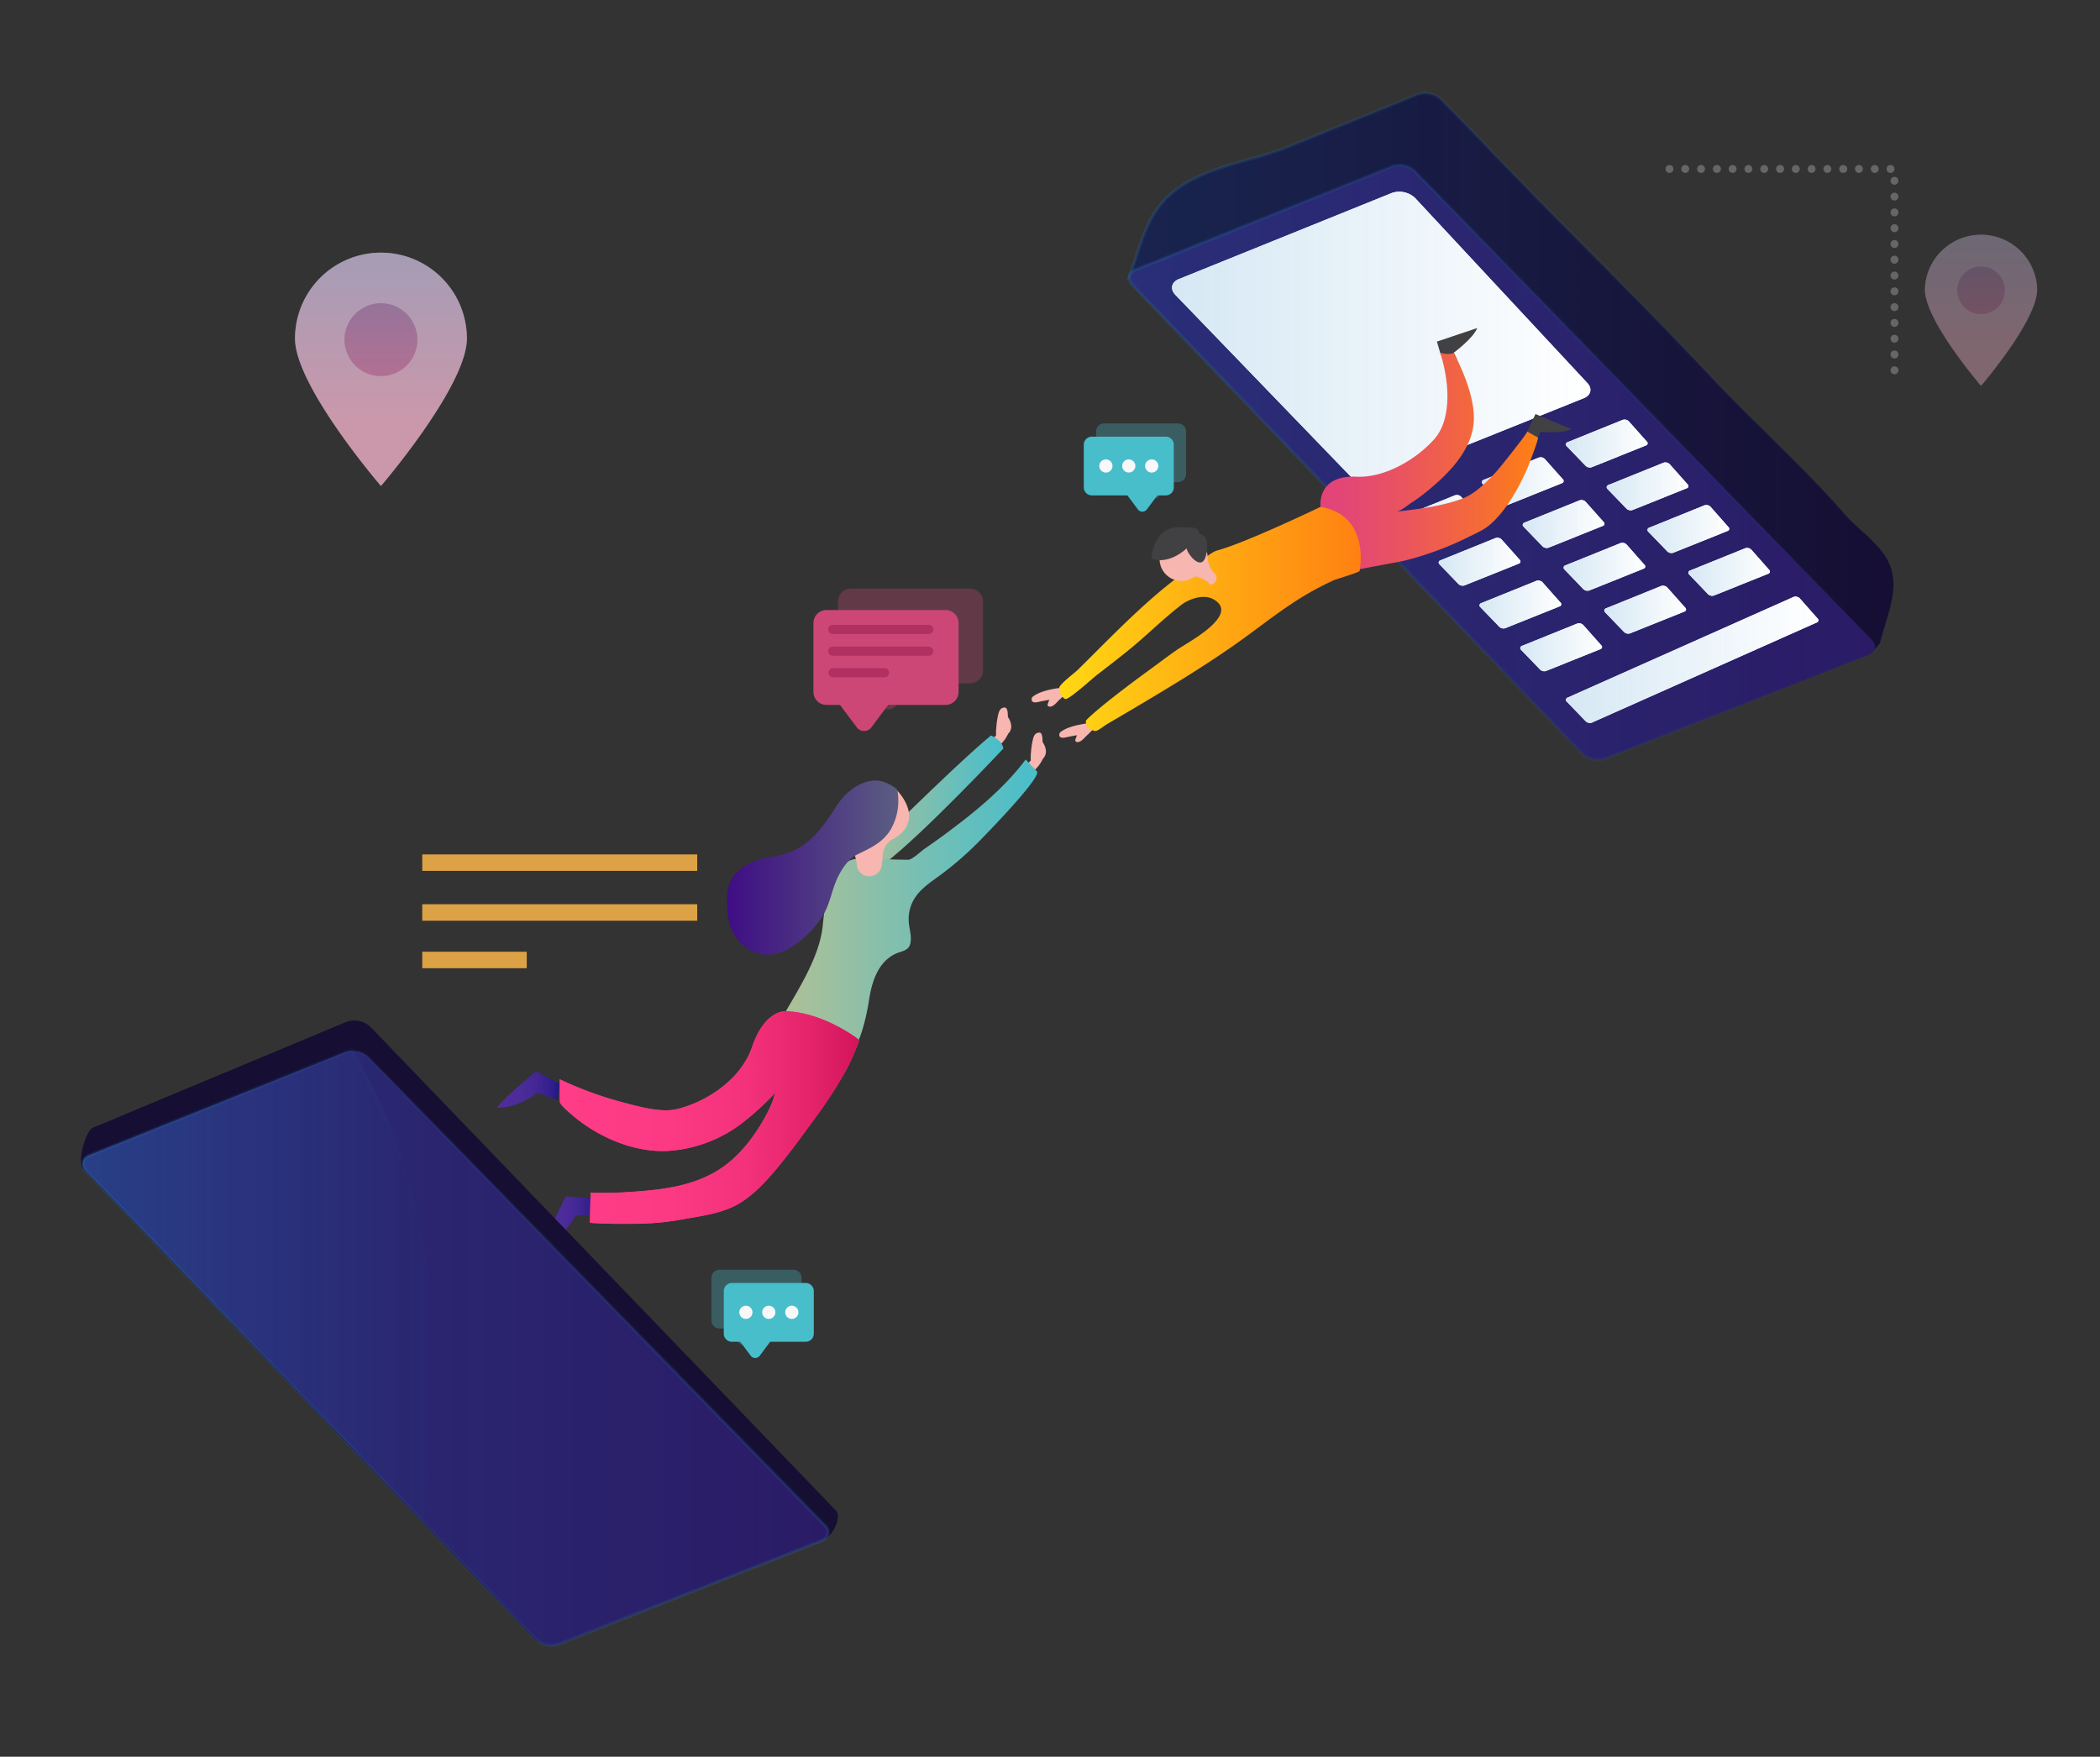 <svg xmlns="http://www.w3.org/2000/svg" xmlns:xlink="http://www.w3.org/1999/xlink" viewBox="0 0 698 584"><rect x="0" y="0" width="698" height="584" fill="#333333" stroke="none"/><defs><style>.cls-1{fill:none;}.cls-2{isolation:isolate;}.cls-3{clip-path:url(#clip-path);}.cls-4{fill:#d94444;}.cls-4,.cls-44,.cls-47{opacity:0.3;}.cls-4,.cls-51,.cls-52,.cls-53,.cls-56,.cls-57{mix-blend-mode:hard-light;}.cls-5{clip-path:url(#clip-path-2);}.cls-6{clip-path:url(#clip-path-3);}.cls-7{fill:#fff7f9;}.cls-8{fill:#ffe8e8;}.cls-14,.cls-51,.cls-9{fill:#fff;}.cls-9{opacity:0.25;}.cls-10{fill:#160e33;}.cls-11,.cls-13,.cls-42,.cls-43{stroke-miterlimit:10;stroke-width:1.02px;}.cls-11,.cls-13,.cls-15,.cls-42,.cls-43{opacity:0.19;}.cls-11,.cls-13,.cls-41,.cls-42,.cls-43{mix-blend-mode:screen;}.cls-11{fill:url(#Fading_Sky);stroke:url(#Fading_Sky-2);}.cls-12,.cls-41{fill:#2b1b66;}.cls-13{fill:url(#Fading_Sky-3);stroke:url(#Fading_Sky-4);}.cls-15{mix-blend-mode:multiply;}.cls-16{fill:url(#Fading_Sky-5);}.cls-17{fill:url(#Fading_Sky-6);}.cls-18{fill:url(#Fading_Sky-7);}.cls-19{fill:url(#Fading_Sky-8);}.cls-20{fill:url(#Fading_Sky-9);}.cls-21{fill:url(#Fading_Sky-10);}.cls-22{fill:url(#Fading_Sky-11);}.cls-23{fill:url(#Fading_Sky-12);}.cls-24{fill:url(#Fading_Sky-13);}.cls-25{fill:url(#Fading_Sky-14);}.cls-26{fill:url(#Fading_Sky-15);}.cls-27{fill:url(#Fading_Sky-16);}.cls-28{fill:url(#Fading_Sky-17);}.cls-29{fill:url(#Fading_Sky-18);}.cls-30{fill:#f7b6af;}.cls-31{fill:url(#linear-gradient);}.cls-32{fill:url(#linear-gradient-2);}.cls-33{fill:url(#linear-gradient-3);}.cls-34{fill:url(#linear-gradient-4);}.cls-35{fill:url(#linear-gradient-5);}.cls-36{fill:#ff3c87;}.cls-37{fill:url(#linear-gradient-6);}.cls-38{fill:#414042;}.cls-39{fill:url(#linear-gradient-7);}.cls-40{fill:url(#linear-gradient-8);}.cls-41{opacity:0.52;}.cls-42{fill:url(#Fading_Sky-19);stroke:url(#Fading_Sky-20);}.cls-43{fill:url(#Fading_Sky-21);stroke:url(#Fading_Sky-22);}.cls-44,.cls-45{fill:#cc4776;}.cls-46{fill:#b13062;}.cls-47,.cls-48{fill:#48becb;}.cls-49{fill:#f8f8fb;}.cls-50{opacity:0.4;}.cls-52,.cls-53,.cls-56,.cls-57{opacity:0.33;}.cls-52{fill:url(#Gradient_bez_nazwy_6);}.cls-53{fill:url(#Gradient_bez_nazwy_6-2);}.cls-54{fill:#dca245;mix-blend-mode:overlay;}.cls-55{opacity:0.8;}.cls-56{fill:url(#Gradient_bez_nazwy_6-3);}.cls-57{fill:url(#Gradient_bez_nazwy_6-4);}</style><clipPath id="clip-path"><rect class="cls-1" x="-1453" y="-63" width="1280" height="700"/></clipPath><clipPath id="clip-path-2"><polyline class="cls-1" points="-1453 -238 -1453 -938 -173 -938 -173 -238"/></clipPath><clipPath id="clip-path-3"><rect class="cls-1" x="3" y="-938" width="1280" height="700"/></clipPath><linearGradient id="Fading_Sky" x1="375.43" y1="124.07" x2="629.34" y2="124.07" gradientUnits="userSpaceOnUse"><stop offset="0" stop-color="#2483c5"/><stop offset="1" stop-color="#2483c5" stop-opacity="0"/></linearGradient><linearGradient id="Fading_Sky-2" x1="374.35" y1="124.46" x2="629.85" y2="124.46" xlink:href="#Fading_Sky"/><linearGradient id="Fading_Sky-3" x1="375.38" y1="153.69" x2="623.16" y2="153.69" xlink:href="#Fading_Sky"/><linearGradient id="Fading_Sky-4" x1="374.87" y1="153.69" x2="623.67" y2="153.69" xlink:href="#Fading_Sky"/><linearGradient id="Fading_Sky-5" x1="389.58" y1="112.2" x2="528.62" y2="112.2" xlink:href="#Fading_Sky"/><linearGradient id="Fading_Sky-6" x1="464.67" y1="172.52" x2="491.8" y2="172.52" xlink:href="#Fading_Sky"/><linearGradient id="Fading_Sky-7" x1="492.59" y1="159.98" x2="519.71" y2="159.98" xlink:href="#Fading_Sky"/><linearGradient id="Fading_Sky-8" x1="520.5" y1="219.33" x2="604.41" y2="219.33" xlink:href="#Fading_Sky"/><linearGradient id="Fading_Sky-9" x1="520.5" y1="147.45" x2="547.63" y2="147.45" xlink:href="#Fading_Sky"/><linearGradient id="Fading_Sky-10" x1="478.24" y1="186.74" x2="505.36" y2="186.74" xlink:href="#Fading_Sky"/><linearGradient id="Fading_Sky-11" x1="506.15" y1="174.2" x2="533.28" y2="174.2" xlink:href="#Fading_Sky"/><linearGradient id="Fading_Sky-12" x1="534.07" y1="161.66" x2="561.19" y2="161.66" xlink:href="#Fading_Sky"/><linearGradient id="Fading_Sky-13" x1="491.8" y1="200.95" x2="518.92" y2="200.95" xlink:href="#Fading_Sky"/><linearGradient id="Fading_Sky-14" x1="519.72" y1="188.42" x2="546.84" y2="188.42" xlink:href="#Fading_Sky"/><linearGradient id="Fading_Sky-15" x1="547.63" y1="175.88" x2="574.76" y2="175.88" xlink:href="#Fading_Sky"/><linearGradient id="Fading_Sky-16" x1="505.36" y1="215.17" x2="532.48" y2="215.17" xlink:href="#Fading_Sky"/><linearGradient id="Fading_Sky-17" x1="533.28" y1="202.63" x2="560.4" y2="202.63" xlink:href="#Fading_Sky"/><linearGradient id="Fading_Sky-18" x1="561.19" y1="190.09" x2="588.32" y2="190.09" xlink:href="#Fading_Sky"/><linearGradient id="linear-gradient" x1="283.73" y1="268.05" x2="333.51" y2="268.05" gradientUnits="userSpaceOnUse"><stop offset="0" stop-color="#aec097"/><stop offset="1" stop-color="#48becb"/></linearGradient><linearGradient id="linear-gradient-2" x1="261.05" y1="299.51" x2="344.77" y2="299.51" xlink:href="#linear-gradient"/><linearGradient id="linear-gradient-3" x1="241.63" y1="288.43" x2="298.56" y2="288.43" gradientUnits="userSpaceOnUse"><stop offset="0" stop-color="#3f0d84"/><stop offset="1" stop-color="#5b5d82"/></linearGradient><linearGradient id="linear-gradient-4" x1="165.15" y1="362.21" x2="186.05" y2="362.21" gradientUnits="userSpaceOnUse"><stop offset="0" stop-color="#4f2d9b"/><stop offset="0.37" stop-color="#4c2c99"/><stop offset="0.62" stop-color="#432795"/><stop offset="0.83" stop-color="#34208c"/><stop offset="1" stop-color="#221782"/></linearGradient><linearGradient id="linear-gradient-5" x1="180.97" y1="405.9" x2="198.44" y2="405.9" xlink:href="#linear-gradient-4"/><linearGradient id="linear-gradient-6" x1="186.05" y1="371.5" x2="285.47" y2="371.5" gradientUnits="userSpaceOnUse"><stop offset="0" stop-color="#ff3c87"/><stop offset="0.37" stop-color="#fc3a84"/><stop offset="0.62" stop-color="#f4327b"/><stop offset="0.83" stop-color="#e5246c"/><stop offset="1" stop-color="#d3145a"/></linearGradient><linearGradient id="linear-gradient-7" x1="438.89" y1="153.51" x2="511.2" y2="153.51" gradientUnits="userSpaceOnUse"><stop offset="0" stop-color="#e2437b"/><stop offset="0.16" stop-color="#e44872"/><stop offset="0.42" stop-color="#eb565b"/><stop offset="0.75" stop-color="#f56c35"/><stop offset="1" stop-color="#ff8012"/></linearGradient><linearGradient id="linear-gradient-8" x1="352.09" y1="205.76" x2="452.26" y2="205.76" gradientUnits="userSpaceOnUse"><stop offset="0" stop-color="#ffd813"/><stop offset="1" stop-color="#ff8012"/></linearGradient><linearGradient id="Fading_Sky-19" x1="27.5" y1="448.15" x2="275.27" y2="448.15" xlink:href="#Fading_Sky"/><linearGradient id="Fading_Sky-20" x1="276.08" y1="509.52" x2="26.24" y2="387.67" xlink:href="#Fading_Sky"/><linearGradient id="Fading_Sky-21" x1="27.5" y1="427.32" x2="144.51" y2="427.32" xlink:href="#Fading_Sky"/><linearGradient id="Fading_Sky-22" x1="26.99" y1="427.59" x2="145.02" y2="427.59" xlink:href="#Fading_Sky"/><linearGradient id="Gradient_bez_nazwy_6" x1="658.46" y1="80.46" x2="658.46" y2="114.47" gradientUnits="userSpaceOnUse"><stop offset="0" stop-color="#4f2280"/><stop offset="1" stop-color="#d3145a"/></linearGradient><linearGradient id="Gradient_bez_nazwy_6-2" x1="658.46" y1="80.46" x2="658.46" y2="114.47" xlink:href="#Gradient_bez_nazwy_6"/><linearGradient id="Gradient_bez_nazwy_6-3" x1="126.62" y1="88.37" x2="126.62" y2="140.43" xlink:href="#Gradient_bez_nazwy_6"/><linearGradient id="Gradient_bez_nazwy_6-4" x1="126.63" y1="88.36" x2="126.63" y2="140.43" xlink:href="#Gradient_bez_nazwy_6"/></defs><title>personas_home</title><g class="cls-2"><g id="back"><g class="cls-3"><path class="cls-4" d="M-151.52,376.86c-100.12,0-130.42-58-137.82-108.53-4.77-32.57-26.34-47.88-47.21-62.68s-40.63-28.83-40.2-58.61c.83-57-4.51-102.55-79.64-126.1-12.87-4-26.36-7.4-40.64-11-84.13-21-179.47-44.8-200.29-217.65-3.55-29.5,7.57-56,33-78.72,51-45.53,159.36-75.48,305.13-84.33,131.1-8,273.57,2.52,381.1,28C109-322,159.41-283.3,176.19-224.23c14.44,50.83,1.7,107.68-9.53,157.83-7.39,33-13.77,61.47-11.5,83.25,6.48,62.29-38.37,80.93-77.93,97.39-17.72,7.37-34.46,14.33-44.92,24.57-29.2,28.6-27.23,51.5-22.47,106.84.71,8.28,1.49,17.27,2.23,27.12,2.52,33.44-7.26,59.52-29,77.53-16.91,14-38.27,20.11-52.63,21.19l-60.3,4.53Q-141.22,376.88-151.52,376.86Zm-119-747.66c-165.48,0-325.94,27.51-391.93,86.42-24.77,22.11-35.58,47.8-32.14,76.38C-674-37-579.66-13.43-496.37,7.36c14.32,3.57,27.84,7,40.78,11,76.78,24.07,82.36,72.53,81.54,128.71-.41,28.38,18.76,42,39.06,56.38,21.33,15.13,43.38,30.77,48.32,64.49,7.24,49.46,37,106.22,135.26,106.22,6.78,0,13.86-.27,21.3-.83l60.3-4.53c13.94-1.05,34.69-7,51.11-20.58C2.38,330.8,11.83,305.48,9.38,273c-.74-9.83-1.51-18.82-2.22-27.09-4.84-56.24-6.84-79.51,23.26-109,10.83-10.6,27.81-17.66,45.77-25.13,38.7-16.09,82.56-34.33,76.29-94.62C150.17-5.09,156.59-33.77,164-67c11.16-49.85,23.82-106.34,9.56-156.52-16.48-58-66.29-96.17-152.27-116.57C-63.72-360.25-168.11-370.8-270.57-370.8Z"/></g><g class="cls-6"><path class="cls-7" d="M503-904.23c-23.42,19.16-113.67,93-137.95,221.36-5.17,27.31-29.45,155.68,42.34,241.21,95,113.16,256.69,30.41,371.81,129.21,99,84.94-10,230.26,87.76,337.55,51,56,139.76,88.94,208.29,73.92,213.86-46.88,454.7-609.93,196.19-917.68C1083.22-1042.67,691.63-1058.58,503-904.23Z"/><path class="cls-7" d="M134.93,220.59c28.31-10.7,137.38-51.92,201.31-165.86C349.84,30.5,413.76-83.44,373-187.39,319-324.93,139.36-298,61.73-428.36-5-540.42,144.55-643.44,86.13-776.28,55.63-845.62-18-905.12-87.74-912.73-305.4-936.45-713.12-479.51-566.17-105.42-459.2,166.88-93.1,306.76,134.93,220.59Z"/><path class="cls-8" d="M851.06,26.28q-9.54,0-18.91-.57l.09-1.35-.1,1.35c-108.21-6.56-177-51.61-215.63-88.25-66.27-62.82-100.17-132.83-95.46-197.15,5.05-68.84,50.36-107.85,98.34-149.15,43.08-37.08,87.63-75.43,102.68-137.89,13.45-55.82-18-95.62-51.34-137.76-33.69-42.6-68.52-86.66-61.14-151.31,7.8-68.39,56.2-138.41,112.59-162.87,83.09-36.06,228.93,3.63,362.9,98.76,174,123.57,270.59,296.47,258.36,462.51-8.87,120.44-75,242.23-181.38,334.12C1067.11-21.26,952.31,26.28,851.06,26.28ZM793.94-1009.18c-26.59,0-50.52,4.23-70.69,13C667.68-972.09,620-903,612.27-835.5,605-771.95,639.5-728.34,672.85-686.16c33.73,42.67,65.6,83,51.84,140.06-15.26,63.31-60.14,101.94-103.54,139.31-47.54,40.92-92.44,79.58-97.41,147.3-4.65,63.49,29,132.74,94.63,195C656.69-28.17,724.91,16.5,832.31,23l-.07,1.34.08-1.34c105,6.38,227.58-41.62,328-128.34,105.86-91.43,171.63-212.54,180.45-332.28,12.16-165.09-84-337.1-257.24-460.11C983-969.12,875.81-1009.18,793.94-1009.18Z"/></g><path class="cls-9" d="M628.38,123.09a1.3,1.3,0,0,1,1.31-1.31h0a1.31,1.31,0,0,1,1.32,1.31h0a1.32,1.32,0,0,1-1.32,1.32h0A1.31,1.31,0,0,1,628.38,123.09Zm0-5.24a1.3,1.3,0,0,1,1.31-1.32h0a1.31,1.31,0,0,1,1.32,1.32h0a1.32,1.32,0,0,1-1.32,1.31h0A1.31,1.31,0,0,1,628.38,117.85Zm0-5.25a1.3,1.3,0,0,1,1.31-1.31h0A1.3,1.3,0,0,1,631,112.6h0a1.32,1.32,0,0,1-1.32,1.31h0A1.31,1.31,0,0,1,628.38,112.6Zm0-5.25a1.3,1.3,0,0,1,1.31-1.31h0a1.3,1.3,0,0,1,1.32,1.31h0a1.32,1.32,0,0,1-1.32,1.31h0A1.31,1.31,0,0,1,628.38,107.35Zm0-5.25a1.3,1.3,0,0,1,1.31-1.31h0A1.3,1.3,0,0,1,631,102.1h0a1.32,1.32,0,0,1-1.32,1.31h0A1.31,1.31,0,0,1,628.38,102.1Zm0-5.25a1.3,1.3,0,0,1,1.31-1.31h0A1.3,1.3,0,0,1,631,96.85h0a1.32,1.32,0,0,1-1.32,1.31h0A1.31,1.31,0,0,1,628.38,96.85Zm0-5.25a1.3,1.3,0,0,1,1.31-1.31h0A1.31,1.31,0,0,1,631,91.6h0a1.32,1.32,0,0,1-1.32,1.31h0A1.31,1.31,0,0,1,628.38,91.6Zm0-5.25A1.3,1.3,0,0,1,629.69,85h0A1.31,1.31,0,0,1,631,86.35h0a1.33,1.33,0,0,1-1.32,1.32h0A1.32,1.32,0,0,1,628.38,86.35Zm0-5.25a1.3,1.3,0,0,1,1.31-1.31h0A1.31,1.31,0,0,1,631,81.1h0a1.32,1.32,0,0,1-1.32,1.32h0A1.31,1.31,0,0,1,628.38,81.1Zm0-5.24a1.3,1.3,0,0,1,1.31-1.32h0A1.31,1.31,0,0,1,631,75.86h0a1.32,1.32,0,0,1-1.32,1.31h0A1.31,1.31,0,0,1,628.38,75.86Zm0-5.25a1.3,1.3,0,0,1,1.31-1.32h0A1.31,1.31,0,0,1,631,70.61h0a1.32,1.32,0,0,1-1.32,1.31h0A1.31,1.31,0,0,1,628.38,70.61Zm0-5.25a1.3,1.3,0,0,1,1.31-1.31h0A1.3,1.3,0,0,1,631,65.36h0a1.32,1.32,0,0,1-1.32,1.31h0A1.31,1.31,0,0,1,628.38,65.36Zm0-5.25a1.3,1.3,0,0,1,1.31-1.31h0A1.3,1.3,0,0,1,631,60.11h0a1.32,1.32,0,0,1-1.32,1.31h0A1.31,1.31,0,0,1,628.38,60.11Zm-1.31-3.94a1.3,1.3,0,0,1,1.31-1.31h0a1.31,1.31,0,0,1,1.31,1.31h0a1.31,1.31,0,0,1-1.31,1.31h0A1.31,1.31,0,0,1,627.07,56.17Zm-5.25,0a1.3,1.3,0,0,1,1.31-1.31h0a1.31,1.31,0,0,1,1.31,1.31h0a1.31,1.31,0,0,1-1.31,1.31h0A1.31,1.31,0,0,1,621.82,56.17Zm-5.25,0a1.3,1.3,0,0,1,1.31-1.31h0a1.31,1.31,0,0,1,1.32,1.31h0a1.32,1.32,0,0,1-1.32,1.31h0A1.31,1.31,0,0,1,616.57,56.17Zm-5.25,0a1.3,1.3,0,0,1,1.32-1.31h0A1.31,1.31,0,0,1,614,56.17h0a1.31,1.31,0,0,1-1.31,1.31h0A1.31,1.31,0,0,1,611.32,56.17Zm-5.25,0a1.3,1.3,0,0,1,1.32-1.31h0a1.31,1.31,0,0,1,1.31,1.31h0a1.31,1.31,0,0,1-1.31,1.31h0A1.31,1.31,0,0,1,606.07,56.17Zm-5.24,0a1.3,1.3,0,0,1,1.31-1.31h0a1.31,1.31,0,0,1,1.31,1.31h0a1.31,1.31,0,0,1-1.31,1.31h0A1.3,1.3,0,0,1,600.83,56.17Zm-5.25,0a1.31,1.31,0,0,1,1.31-1.31h0a1.31,1.31,0,0,1,1.31,1.31h0a1.31,1.31,0,0,1-1.31,1.31h0A1.31,1.31,0,0,1,595.58,56.17Zm-5.25,0a1.3,1.3,0,0,1,1.31-1.31h0A1.31,1.31,0,0,1,593,56.17h0a1.31,1.31,0,0,1-1.31,1.31h0A1.31,1.31,0,0,1,590.33,56.17Zm-5.25,0a1.3,1.3,0,0,1,1.31-1.31h0a1.31,1.31,0,0,1,1.31,1.31h0a1.31,1.31,0,0,1-1.31,1.31h0A1.31,1.31,0,0,1,585.08,56.17Zm-5.25,0a1.3,1.3,0,0,1,1.31-1.31h0a1.31,1.31,0,0,1,1.31,1.31h0a1.31,1.31,0,0,1-1.31,1.31h0A1.31,1.31,0,0,1,579.83,56.17Zm-5.25,0a1.3,1.3,0,0,1,1.31-1.31h0a1.31,1.31,0,0,1,1.31,1.31h0a1.31,1.31,0,0,1-1.31,1.31h0A1.31,1.31,0,0,1,574.58,56.17Zm-5.25,0a1.3,1.3,0,0,1,1.31-1.31h0A1.31,1.31,0,0,1,572,56.17h0a1.32,1.32,0,0,1-1.32,1.31h0A1.31,1.31,0,0,1,569.33,56.17Zm-5.25,0a1.3,1.3,0,0,1,1.32-1.31h0a1.31,1.31,0,0,1,1.31,1.31h0a1.31,1.31,0,0,1-1.31,1.31h0A1.31,1.31,0,0,1,564.08,56.17Zm-5.25,0a1.3,1.3,0,0,1,1.32-1.31h0a1.31,1.31,0,0,1,1.31,1.31h0a1.31,1.31,0,0,1-1.31,1.31h0A1.31,1.31,0,0,1,558.83,56.17Zm-5.24,0a1.3,1.3,0,0,1,1.31-1.31h0a1.31,1.31,0,0,1,1.31,1.31h0a1.31,1.31,0,0,1-1.31,1.31h0A1.3,1.3,0,0,1,553.59,56.17Z"/><path class="cls-10" d="M624.87,213.81c1.9-8.25,6.86-18,3.1-26.39-3-6.78-10.16-11.12-14.91-16.58-13.67-15.71-29.36-29.66-43.65-44.82-13.8-14.66-27.93-29.1-42.14-43.36Q510,65.29,493,47.54c-4.65-4.88-9.4-9.67-14.1-14.49a7.66,7.66,0,0,0-7.69-1.62c-2.45,1-4.87,2-7.3,3-11.83,4.8-23.68,9.52-35.5,14.33-14.47,5.88-33,6.76-43.25,20-4.77,6.18-7.14,16-9.72,23.15l1.85-1.47,85.08-34.32a7.66,7.66,0,0,1,7.69,1.62l151.72,155.7.24,3.71Z"/><path class="cls-11" d="M624.87,213.81c1.9-8.25,6.86-18,3.1-26.39-3-6.78-10.16-11.12-14.91-16.58-13.67-15.71-29.36-29.66-43.65-44.82-13.8-14.66-27.93-29.1-42.14-43.36Q510,65.29,493,47.54c-4.65-4.88-9.4-9.67-14.1-14.49a7.66,7.66,0,0,0-7.69-1.62c-2.45,1-4.87,2-7.3,3-11.83,4.8-23.68,9.52-35.5,14.33-14.47,5.88-33,6.76-43.25,20-4.77,6.18-7.14,16-9.72,23.15l1.85-1.47,85.08-34.32a7.66,7.66,0,0,1,7.69,1.62l151.72,155.7.24,3.71Z"/><path class="cls-12" d="M622.07,212.61c1.81,1.86,1.32,4.16-1.1,5.12l-87.41,34.39a7.68,7.68,0,0,1-7.68-1.68L376.47,94.79c-1.81-1.87-1.31-4.21,1.11-5.18l85.07-34.32a7.65,7.65,0,0,1,7.69,1.62Z"/><path class="cls-13" d="M622.07,212.61c1.81,1.86,1.32,4.16-1.1,5.12l-87.41,34.39a7.68,7.68,0,0,1-7.68-1.68L376.47,94.79c-1.81-1.87-1.31-4.21,1.11-5.18l85.07-34.32a7.65,7.65,0,0,1,7.69,1.62Z"/><path class="cls-14" d="M527.53,127.25c1.81,1.86,1.32,4.16-1.1,5.12l-69.58,27.94a7.65,7.65,0,0,1-7.69-1.68L390.66,98c-1.8-1.88-1.3-4.21,1.11-5.19l70.84-28.65a7.64,7.64,0,0,1,7.69,1.62Z"/><path class="cls-14" d="M491.51,171.84a.75.75,0,0,1-.28,1.32l-18,7.22a2,2,0,0,1-2-.43L465,173.4a.76.76,0,0,1,.29-1.33l18.3-7.41a2,2,0,0,1,2,.42Z"/><path class="cls-14" d="M519.43,159.3a.76.76,0,0,1-.28,1.33l-18,7.22a2,2,0,0,1-2-.44l-6.31-6.54a.77.77,0,0,1,.29-1.34l18.3-7.4a2,2,0,0,1,2,.42Z"/><path class="cls-14" d="M604.13,205.61a.76.76,0,0,1-.29,1.33l-74.75,33.28a2,2,0,0,1-2-.43l-6.32-6.54a.77.77,0,0,1,.29-1.34l75.09-33.47a2,2,0,0,1,2,.41Z"/><path class="cls-14" d="M547.35,146.77a.75.75,0,0,1-.29,1.32l-18,7.22a2,2,0,0,1-2-.44l-6.32-6.54a.77.77,0,0,1,.29-1.33l18.3-7.41a2,2,0,0,1,2,.42Z"/><path class="cls-14" d="M505.08,186.05a.76.76,0,0,1-.29,1.33l-18,7.22a2,2,0,0,1-2-.43l-6.31-6.55a.77.77,0,0,1,.28-1.34l18.3-7.4a2,2,0,0,1,2,.42Z"/><path class="cls-14" d="M533,173.52a.75.75,0,0,1-.28,1.32l-18,7.22a2,2,0,0,1-2-.43l-6.32-6.55a.77.77,0,0,1,.29-1.33l18.3-7.41a2,2,0,0,1,2,.42Z"/><path class="cls-14" d="M560.91,161a.75.75,0,0,1-.28,1.32l-18,7.22a2,2,0,0,1-2-.43l-6.31-6.54a.77.77,0,0,1,.28-1.34l18.31-7.4a2,2,0,0,1,2,.42Z"/><path class="cls-14" d="M518.64,200.27a.75.75,0,0,1-.28,1.32l-18,7.22a2,2,0,0,1-2-.43l-6.31-6.54a.77.77,0,0,1,.29-1.34l18.3-7.4a2,2,0,0,1,2,.41Z"/><path class="cls-14" d="M546.56,187.73a.76.76,0,0,1-.29,1.33l-18,7.22a2,2,0,0,1-2-.44L520,189.3a.77.77,0,0,1,.29-1.34l18.31-7.4a2,2,0,0,1,2,.42Z"/><path class="cls-14" d="M574.47,175.2a.75.75,0,0,1-.28,1.32l-18,7.22a2,2,0,0,1-2-.43l-6.32-6.55a.77.77,0,0,1,.29-1.33L566.5,168a2,2,0,0,1,2,.42Z"/><path class="cls-14" d="M532.2,214.49a.75.75,0,0,1-.28,1.32l-18,7.22a2,2,0,0,1-2-.43l-6.32-6.55a.78.78,0,0,1,.29-1.34l18.3-7.4a2,2,0,0,1,2,.42Z"/><path class="cls-14" d="M560.12,202a.75.75,0,0,1-.29,1.32l-18,7.22a2,2,0,0,1-2-.43l-6.31-6.54a.77.77,0,0,1,.29-1.34l18.3-7.41a2,2,0,0,1,2,.42Z"/><path class="cls-14" d="M588,189.41a.76.76,0,0,1-.29,1.33l-18,7.22a2,2,0,0,1-2-.44L561.47,191a.77.77,0,0,1,.29-1.34l18.3-7.4a2,2,0,0,1,2,.42Z"/><path class="cls-14" d="M527.53,127.25c1.81,1.86,1.32,4.16-1.1,5.12l-69.58,27.94a7.65,7.65,0,0,1-7.69-1.68L390.66,98c-1.8-1.88-1.3-4.21,1.11-5.19l70.84-28.65a7.64,7.64,0,0,1,7.69,1.62Z"/><path class="cls-14" d="M491.51,171.84a.75.75,0,0,1-.28,1.32l-18,7.22a2,2,0,0,1-2-.43L465,173.4a.76.76,0,0,1,.29-1.33l18.3-7.41a2,2,0,0,1,2,.42Z"/><path class="cls-14" d="M519.43,159.3a.76.76,0,0,1-.28,1.33l-18,7.22a2,2,0,0,1-2-.44l-6.31-6.54a.77.77,0,0,1,.29-1.34l18.3-7.4a2,2,0,0,1,2,.42Z"/><path class="cls-14" d="M604.13,205.61a.76.76,0,0,1-.29,1.33l-74.75,33.28a2,2,0,0,1-2-.43l-6.32-6.54a.77.77,0,0,1,.29-1.34l75.09-33.47a2,2,0,0,1,2,.41Z"/><path class="cls-14" d="M547.35,146.77a.75.75,0,0,1-.29,1.32l-18,7.22a2,2,0,0,1-2-.44l-6.32-6.54a.77.77,0,0,1,.29-1.33l18.3-7.41a2,2,0,0,1,2,.42Z"/><path class="cls-14" d="M505.08,186.05a.76.76,0,0,1-.29,1.33l-18,7.22a2,2,0,0,1-2-.43l-6.31-6.55a.77.77,0,0,1,.28-1.34l18.3-7.4a2,2,0,0,1,2,.42Z"/><path class="cls-14" d="M533,173.52a.75.75,0,0,1-.28,1.32l-18,7.22a2,2,0,0,1-2-.43l-6.32-6.55a.77.77,0,0,1,.29-1.33l18.3-7.41a2,2,0,0,1,2,.42Z"/><path class="cls-14" d="M560.91,161a.75.75,0,0,1-.28,1.32l-18,7.22a2,2,0,0,1-2-.43l-6.31-6.54a.77.77,0,0,1,.28-1.34l18.31-7.4a2,2,0,0,1,2,.42Z"/><path class="cls-14" d="M518.64,200.27a.75.75,0,0,1-.28,1.32l-18,7.22a2,2,0,0,1-2-.43l-6.31-6.54a.77.77,0,0,1,.29-1.34l18.3-7.4a2,2,0,0,1,2,.41Z"/><path class="cls-14" d="M546.56,187.73a.76.76,0,0,1-.29,1.33l-18,7.22a2,2,0,0,1-2-.44L520,189.3a.77.77,0,0,1,.29-1.34l18.31-7.4a2,2,0,0,1,2,.42Z"/><path class="cls-14" d="M574.47,175.2a.75.75,0,0,1-.28,1.32l-18,7.22a2,2,0,0,1-2-.43l-6.32-6.55a.77.77,0,0,1,.29-1.33L566.5,168a2,2,0,0,1,2,.42Z"/><path class="cls-14" d="M532.2,214.49a.75.75,0,0,1-.28,1.32l-18,7.22a2,2,0,0,1-2-.43l-6.32-6.55a.78.78,0,0,1,.29-1.34l18.3-7.4a2,2,0,0,1,2,.42Z"/><path class="cls-14" d="M560.12,202a.75.75,0,0,1-.29,1.32l-18,7.22a2,2,0,0,1-2-.43l-6.31-6.54a.77.77,0,0,1,.29-1.34l18.3-7.41a2,2,0,0,1,2,.42Z"/><path class="cls-14" d="M588,189.41a.76.76,0,0,1-.29,1.33l-18,7.22a2,2,0,0,1-2-.44L561.47,191a.77.77,0,0,1,.29-1.34l18.3-7.4a2,2,0,0,1,2,.42Z"/><g class="cls-15"><path class="cls-16" d="M527.53,127.25c1.81,1.86,1.32,4.16-1.1,5.12l-69.58,27.94a7.65,7.65,0,0,1-7.69-1.68L390.66,98c-1.8-1.88-1.3-4.21,1.11-5.19l70.84-28.65a7.64,7.64,0,0,1,7.69,1.62Z"/><path class="cls-17" d="M491.51,171.84a.75.75,0,0,1-.28,1.32l-18,7.22a2,2,0,0,1-2-.43L465,173.4a.76.76,0,0,1,.29-1.33l18.3-7.41a2,2,0,0,1,2,.42Z"/><path class="cls-18" d="M519.43,159.3a.76.76,0,0,1-.28,1.33l-18,7.22a2,2,0,0,1-2-.44l-6.31-6.54a.77.77,0,0,1,.29-1.34l18.3-7.4a2,2,0,0,1,2,.42Z"/><path class="cls-19" d="M604.13,205.61a.76.76,0,0,1-.29,1.33l-74.75,33.28a2,2,0,0,1-2-.43l-6.32-6.54a.77.77,0,0,1,.29-1.34l75.09-33.47a2,2,0,0,1,2,.41Z"/><path class="cls-20" d="M547.35,146.77a.75.75,0,0,1-.29,1.32l-18,7.22a2,2,0,0,1-2-.44l-6.32-6.54a.77.77,0,0,1,.29-1.33l18.3-7.41a2,2,0,0,1,2,.42Z"/><path class="cls-21" d="M505.08,186.05a.76.76,0,0,1-.29,1.33l-18,7.22a2,2,0,0,1-2-.43l-6.31-6.55a.77.77,0,0,1,.28-1.34l18.3-7.4a2,2,0,0,1,2,.42Z"/><path class="cls-22" d="M533,173.52a.75.75,0,0,1-.28,1.32l-18,7.22a2,2,0,0,1-2-.43l-6.32-6.55a.77.77,0,0,1,.29-1.33l18.3-7.41a2,2,0,0,1,2,.42Z"/><path class="cls-23" d="M560.91,161a.75.75,0,0,1-.28,1.32l-18,7.22a2,2,0,0,1-2-.43l-6.31-6.54a.77.77,0,0,1,.28-1.34l18.31-7.4a2,2,0,0,1,2,.42Z"/><path class="cls-24" d="M518.64,200.27a.75.75,0,0,1-.28,1.32l-18,7.22a2,2,0,0,1-2-.43l-6.31-6.54a.77.77,0,0,1,.29-1.34l18.3-7.4a2,2,0,0,1,2,.41Z"/><path class="cls-25" d="M546.56,187.73a.76.76,0,0,1-.29,1.33l-18,7.22a2,2,0,0,1-2-.44L520,189.3a.77.77,0,0,1,.29-1.34l18.31-7.4a2,2,0,0,1,2,.42Z"/><path class="cls-26" d="M574.47,175.2a.75.75,0,0,1-.28,1.32l-18,7.22a2,2,0,0,1-2-.43l-6.32-6.55a.77.77,0,0,1,.29-1.33L566.5,168a2,2,0,0,1,2,.42Z"/><path class="cls-27" d="M532.2,214.49a.75.75,0,0,1-.28,1.32l-18,7.22a2,2,0,0,1-2-.43l-6.32-6.55a.78.78,0,0,1,.29-1.34l18.3-7.4a2,2,0,0,1,2,.42Z"/><path class="cls-28" d="M560.12,202a.75.75,0,0,1-.29,1.32l-18,7.22a2,2,0,0,1-2-.43l-6.31-6.54a.77.77,0,0,1,.29-1.34l18.3-7.41a2,2,0,0,1,2,.42Z"/><path class="cls-29" d="M588,189.41a.76.76,0,0,1-.29,1.33l-18,7.22a2,2,0,0,1-2-.44L561.47,191a.77.77,0,0,1,.29-1.34l18.3-7.4a2,2,0,0,1,2,.42Z"/></g><path class="cls-30" d="M331.05,244.5c.08-.09,0-.7,0-.81,0-.72.05-1.44.12-2.15a29.4,29.4,0,0,1,.54-3.73c.2-.86.47-2,1.36-2.4.65-.31,1.29-.36,1.62.38a4.4,4.4,0,0,1,.25,1.13c.05.36,0,1.29.16,1.57,0,0,2.28,3.15,0,5.42a12.16,12.16,0,0,1-4.06,4.83c-2.6,1.58-2.46-1.38-2.31-1.63S331.05,244.5,331.05,244.5Z"/><path class="cls-31" d="M329.37,244.5s3.65,1.38,4.14,4.34c0,0-26.42,28.19-39.43,38.15s-10.06.69-10.06.69S316.26,255.35,329.37,244.5Z"/><path class="cls-30" d="M342.58,252.83c.08-.09,0-.69,0-.81,0-.73.05-1.44.12-2.15a25.85,25.85,0,0,1,.54-3.72c.2-.87.46-2,1.35-2.41.66-.31,1.3-.36,1.62.38a4.4,4.4,0,0,1,.25,1.13c.06.36,0,1.29.17,1.57,0,0,2.28,3.15,0,5.42a12.09,12.09,0,0,1-4.06,4.83c-2.61,1.58-2.46-1.38-2.32-1.63S342.58,252.83,342.58,252.83Z"/><path class="cls-32" d="M340.91,252.49l3.74,3.94c1.75,1.9-17.62,21.66-19.49,23.54a107.76,107.76,0,0,1-12.23,10.65c-3.15,2.34-6.9,4.69-9,8.12a13,13,0,0,0-1.91,6.94c0,2.69,1.2,5.45.52,8.13-.55,2.16-2.72,2.38-4.41,3.05a12.06,12.06,0,0,0-4.76,3.57c-2.7,3.27-3.94,8-4.53,12.11,0,0-1.19,8.28-3.75,14,0,0-2-4.74-24.06-10.06,4.88-8.42,11.35-18.72,12.41-28.55.93-8.62,1.93-23.75,14.41-22.52,0,0,10.25.4,14,.4,1.35,0,4.34-2.87,5.38-3.59,3.06-2.1,6.08-4.26,9-6.49C325.23,269,334.15,261.5,340.91,252.49Z"/><path class="cls-30" d="M298.32,262.94c-6.11-4.15-9.47,0-9.47,0a10,10,0,0,0-4,3.62,13.73,13.73,0,0,0-1.81,4.83,24.27,24.27,0,0,0-.26,5.25,36,36,0,0,0,.67,5q.24,1.25.57,2.46a12.44,12.44,0,0,1,.74,3.22,4.07,4.07,0,0,0,1.68,3.2,4,4,0,0,0,1.12.57,4.45,4.45,0,0,0,1.36.22,4.19,4.19,0,0,0,3.88-2.61,7.39,7.39,0,0,0,.28-1.4c.07-.5.2-1,.24-1.48s0-1,.08-1.48a7.86,7.86,0,0,1,.67-2.6,6.77,6.77,0,0,1,1.69-2.14,2.09,2.09,0,0,1,.39-.27C308.29,273,298.32,262.94,298.32,262.94Z"/><path class="cls-33" d="M277.41,268.9c-4.91,7.69-10.28,14.38-19.89,15.74-4.8.68-10.53,2.44-13.6,6.44-2.77,3.59-2.45,8.85-2,13.13a15.08,15.08,0,0,0,4.44,9.43c6.73,6.38,14.44,3.75,20.51-1.64a31.46,31.46,0,0,0,7.21-8.63c1.68-3.21,2.35-6.78,3.68-10.12s3.87-7.57,7.1-9.16c4.45-2.18,8.59-3.94,11.28-8.47a19.28,19.28,0,0,0,2.17-12.68c-.18-1.2-3.62-2.68-4.48-3-4.77-1.61-9.66,1.14-13,4.46A26.72,26.72,0,0,0,277.41,268.9Z"/><path class="cls-34" d="M186.05,360.26l-7.84-4.09s-10.05,8-13.06,12.07c0,0,6.11.59,13.51-4.93l6.65,2.47Z"/><path class="cls-35" d="M196.89,398.34l-8.82-.59s-6,11.39-7.1,16.3c0,0,5.83-1.91,10.38-9.94l7.09-.41Z"/><path class="cls-36" d="M261.37,336.15s-7.1-.79-11.43,12c-3.5,10.3-14.59,18.05-24.88,20.54-5.53,1.33-12.83-.87-18.26-2.28a121.14,121.14,0,0,1-20.75-7.62v7.3c0,1.11,2.62,3.24,3.28,3.83,9,8.1,22.28,13.89,34.54,12.53a45.18,45.18,0,0,0,22.44-8.83,92.25,92.25,0,0,0,11.51-10.49,8.17,8.17,0,0,0-.74,2.22,42.77,42.77,0,0,1-2.66,5.8c-3.24,5.92-7.56,11.77-12.93,15.92-9.75,7.53-22.16,8.58-34.08,9.31-.87.06-11.12.39-11.11,0l-.22,10.13c5.49.4,11.14.34,16.66.29a90,90,0,0,0,15-1.61c6.47-1.14,13.24-2,18.86-5.67,4.94-3.26,9-7.86,12.73-12.44,4.32-5.35,8.37-11,12.42-16.52a146.11,146.11,0,0,0,8.09-12.38,64.1,64.1,0,0,0,3.46-6.69c.24-.55,2.51-5.6,2.13-5.91C285.43,345.61,274.23,336.73,261.37,336.15Z"/><path class="cls-37" d="M261.37,336.15s-7.1-.79-11.43,12c-3.5,10.3-14.59,18.05-24.88,20.54-5.53,1.33-12.83-.87-18.26-2.28a121.14,121.14,0,0,1-20.75-7.62v7.3c0,1.11,2.62,3.24,3.28,3.83,9,8.1,22.28,13.89,34.54,12.53a45.18,45.18,0,0,0,22.44-8.83,92.25,92.25,0,0,0,11.51-10.49,8.17,8.17,0,0,0-.74,2.22,42.77,42.77,0,0,1-2.66,5.8c-3.24,5.92-7.56,11.77-12.93,15.92-9.75,7.53-22.16,8.58-34.08,9.31-.87.06-11.12.39-11.11,0l-.22,10.13c5.49.4,11.14.34,16.66.29a90,90,0,0,0,15-1.61c6.47-1.14,13.24-2,18.86-5.67,4.94-3.26,9-7.86,12.73-12.44,4.32-5.35,8.37-11,12.42-16.52a146.11,146.11,0,0,0,8.09-12.38,64.1,64.1,0,0,0,3.46-6.69c.24-.55,2.51-5.6,2.13-5.91C285.43,345.61,274.23,336.73,261.37,336.15Z"/><path class="cls-38" d="M491,109.05l-13.4,4.51,1.08,3.67s1.08,3,1.57,2.9,4.05-.69,4.05-.69l-1.08-2.21S489.67,112.5,491,109.05Z"/><path class="cls-38" d="M522.28,142.64l-11.92-5-1.48,3.18s-1.63,2.93-1.27,3.2,3.49,1.75,3.49,1.75l.88-2.21S519.31,144.23,522.28,142.64Z"/><path class="cls-39" d="M464.14,170.07c7.1-.77,14.68-1.74,21.44-4.13,4.65-1.64,8.46-5.6,11.77-9.14,1.11-1.18,10.63-13.15,10.26-13.35l3.55,2c.37.21-2.18,6.85-2.33,7.24a70.14,70.14,0,0,1-7.69,15c-2.17,3.05-5.08,6.61-8.41,8.48-1.74,1-3.61,1.82-5.4,2.73a104.06,104.06,0,0,1-20.6,7.5c-1.6.43-16.74,3-16.79,3.42,0,0,3.59-14.89-11-21.3,0,0-1.52-10.65,12-10.05,9.37.41,19.73-5.71,25.74-12.43,6.37-7.13,4.73-20.51,2-28.78,0,0,3.06.89,4.54,0,3.13,6.23,6.41,13.91,6.66,21,.37,10.5-8,18.88-15.47,25-1.53,1.24-3.1,2.42-4.74,3.52C468.29,167.56,465.72,169.9,464.14,170.07Z"/><path class="cls-30" d="M353.43,228.58s-7.2.49-10.31,3.16a1.46,1.46,0,0,0-.18,1.15c.4,1.05,2.18.45,2.94.29s1.26-.25,1.89-.37c.36-.07.74-.11,1.11-.17-.16,0-.5,1-.54,1.12-.13.39-.28.88.18,1.07,1.24.48,2.55-1.12,3.28-1.89a30.54,30.54,0,0,0,2.61-2.63Z"/><path class="cls-30" d="M362.63,240.36s-7.2.49-10.31,3.15a1.53,1.53,0,0,0-.19,1.16c.41,1,2.19.45,2.95.28l1.88-.37c.37-.07.75-.1,1.12-.16-.16,0-.5,1-.54,1.12-.13.38-.28.88.18,1.06,1.24.49,2.55-1.12,3.28-1.88a30.54,30.54,0,0,0,2.61-2.63Z"/><path class="cls-40" d="M438.94,168.49s-24.55,11.83-34.3,14.49c-1.87.51-4,2.48-5.56,3.51a152.1,152.1,0,0,0-15.26,11.6c-9,7.75-17.19,16.33-25.66,24.66-.82.81-6.13,4.85-6.07,5.88,0,0,.2,3,2,3.75,1,.44,9.31-7.07,10.43-7.94,3.55-2.74,7.11-5.47,10.58-8.29,6-4.86,11.47-10.38,17.55-15.07,2.61-2,7.31-3.59,10.4-2,9.5,4.93-7.37,14-11.09,16.44-3.31,2.21-6.45,4.67-9.67,7,0,0-16.37,11.83-21.3,16.95,0,0-.79,2.76,3,3.55.73.15,3.27-1.9,3.89-2.25q4.71-2.75,9.4-5.53c11.2-6.64,22.35-13.36,33-20.82,8.24-5.76,15.91-12.18,24.65-17.21,2.73-1.57,5.53-3,8.4-4.32.89-.39,8.48-2.61,8.59-3.1C451.86,189.79,455.8,171.45,438.94,168.49Z"/><path class="cls-30" d="M404,190.92a8.52,8.52,0,0,1-2.64-6.1,2.55,2.55,0,0,0-2.33-2.66,7.3,7.3,0,1,0-1.8,9.42c1.91.48,3.94,1.31,4.94,2.74A2.19,2.19,0,0,0,404,190.92Z"/><path class="cls-38" d="M394.44,182.25s-5.4,5.54-11.76,3.54c0,0,.45-12.42,11.76-10.35,0,0,3.79-1,4.24,2.07,0,0,3.67,0,2.26,6.73S394.22,183.43,394.44,182.25Z"/><path class="cls-10" d="M277.89,502.2c1.89,1.93-.94,8.13-3.45,9.12l-88.77,35.25a7.93,7.93,0,0,1-8-1.74L27.5,388.36c-1.87-1.95.92-12.47,3.42-13.48l84.22-35.18a7.94,7.94,0,0,1,8,1.68Z"/><path class="cls-12" d="M274.18,507.06c1.82,1.86,1.32,4.17-1.1,5.12l-87.41,34.39a7.63,7.63,0,0,1-7.68-1.68L28.58,389.25c-1.8-1.88-1.3-4.21,1.11-5.19l85.08-34.31a7.64,7.64,0,0,1,7.69,1.61Z"/><path class="cls-41" d="M114.77,349.75,29.69,384.06c-2.41,1-2.91,3.31-1.11,5.19L140,505.31a244.15,244.15,0,0,0,4.52-47.16c0-42.62-10.61-81.14-27.7-108.82A6.18,6.18,0,0,0,114.77,349.75Z"/><path class="cls-42" d="M274.18,507.06c1.82,1.86,1.32,4.17-1.1,5.12l-87.41,34.39a7.63,7.63,0,0,1-7.68-1.68L28.58,389.25c-1.8-1.88-1.3-4.21,1.11-5.19l85.08-34.31a7.64,7.64,0,0,1,7.69,1.61Z"/><path class="cls-43" d="M114.77,349.75,29.69,384.06c-2.41,1-2.91,3.31-1.11,5.19L140,505.31a244.15,244.15,0,0,0,4.52-47.16c0-42.62-10.61-81.14-27.7-108.82A6.18,6.18,0,0,0,114.77,349.75Z"/><path class="cls-44" d="M322.42,195.67H282.84a4.33,4.33,0,0,0-4.33,4.34v22.82a4.33,4.33,0,0,0,4.33,4.34h4.5l5.6,7.49a3,3,0,0,0,4.8,0l5.6-7.49h19.08a4.33,4.33,0,0,0,4.33-4.34V200A4.33,4.33,0,0,0,322.42,195.67Z"/><path class="cls-45" d="M314.28,202.79H274.71a4.34,4.34,0,0,0-4.34,4.34V230a4.34,4.34,0,0,0,4.34,4.34h4.49l5.61,7.49a3,3,0,0,0,4.79,0l5.61-7.49h19.07a4.34,4.34,0,0,0,4.34-4.34V207.13A4.34,4.34,0,0,0,314.28,202.79Z"/><path class="cls-46" d="M308.56,210.77H276.93a1.53,1.53,0,1,1,0-3.05h31.63a1.53,1.53,0,1,1,0,3.05Z"/><path class="cls-46" d="M308.56,218H276.93a1.53,1.53,0,1,1,0-3.05h31.63a1.53,1.53,0,1,1,0,3.05Z"/><path class="cls-46" d="M294,225.17h-17.1a1.53,1.53,0,0,1,0-3.06H294a1.53,1.53,0,0,1,0,3.06Z"/><path class="cls-47" d="M367,140.75h24.54a2.69,2.69,0,0,1,2.69,2.68v14.16a2.7,2.7,0,0,1-2.69,2.69h-2.79l-3.47,4.64a1.86,1.86,0,0,1-3,0l-3.47-4.64H367a2.7,2.7,0,0,1-2.69-2.69V143.43A2.69,2.69,0,0,1,367,140.75Z"/><path class="cls-48" d="M362.92,145.16h24.54a2.68,2.68,0,0,1,2.69,2.69V162a2.68,2.68,0,0,1-2.69,2.69h-2.79l-3.47,4.65a1.87,1.87,0,0,1-3,0l-3.47-4.65H362.92a2.69,2.69,0,0,1-2.69-2.69V147.85A2.69,2.69,0,0,1,362.92,145.16Z"/><path class="cls-49" d="M369.77,154.9a2.19,2.19,0,1,1-2.19-2.18A2.19,2.19,0,0,1,369.77,154.9Z"/><circle class="cls-49" cx="375.19" cy="154.9" r="2.19"/><path class="cls-49" d="M385,154.9a2.19,2.19,0,1,1-2.19-2.18A2.19,2.19,0,0,1,385,154.9Z"/><path class="cls-47" d="M263.69,422.1H239.15a2.69,2.69,0,0,0-2.69,2.69v14.15a2.69,2.69,0,0,0,2.69,2.69h2.79l3.48,4.65a1.86,1.86,0,0,0,3,0l3.47-4.65h11.83a2.68,2.68,0,0,0,2.69-2.69V424.79A2.68,2.68,0,0,0,263.69,422.1Z"/><path class="cls-48" d="M267.8,426.51H243.26a2.7,2.7,0,0,0-2.69,2.69v14.15a2.7,2.7,0,0,0,2.69,2.7h2.79l3.47,4.64a1.87,1.87,0,0,0,3,0l3.47-4.64H267.8a2.69,2.69,0,0,0,2.69-2.7V429.2A2.69,2.69,0,0,0,267.8,426.51Z"/><path class="cls-49" d="M261,436.26a2.19,2.19,0,1,0,2.19-2.19A2.19,2.19,0,0,0,261,436.26Z"/><path class="cls-49" d="M253.34,436.26a2.19,2.19,0,1,0,2.19-2.19A2.19,2.19,0,0,0,253.34,436.26Z"/><path class="cls-49" d="M245.73,436.26a2.19,2.19,0,1,0,2.19-2.19A2.19,2.19,0,0,0,245.73,436.26Z"/><g class="cls-50"><path class="cls-51" d="M677.11,96.26c0,10.31-18.65,32-18.65,32s-18.66-21.67-18.66-32a18.66,18.66,0,0,1,37.31,0Z"/><path class="cls-52" d="M677.11,96.26c0,10.31-18.65,32-18.65,32s-18.66-21.67-18.66-32a18.66,18.66,0,0,1,37.31,0Z"/><path class="cls-53" d="M666.37,96.5a7.91,7.91,0,1,1-7.91-7.92A7.91,7.91,0,0,1,666.37,96.5Z"/></g><rect class="cls-54" x="140.35" y="284.03" width="91.4" height="5.48"/><rect class="cls-54" x="140.35" y="300.6" width="91.4" height="5.48"/><rect class="cls-54" x="140.35" y="316.39" width="34.73" height="5.48"/><g class="cls-55"><path class="cls-51" d="M155.18,112.55c0,15.78-28.56,49-28.56,49s-28.56-33.18-28.56-49a28.56,28.56,0,0,1,57.12,0Z"/><path class="cls-56" d="M155.18,112.55c0,15.78-28.56,49-28.56,49s-28.56-33.18-28.56-49a28.56,28.56,0,0,1,57.12,0Z"/><path class="cls-57" d="M138.74,112.91a12.12,12.12,0,1,1-12.12-12.11A12.12,12.12,0,0,1,138.74,112.91Z"/></g></g></g></svg>